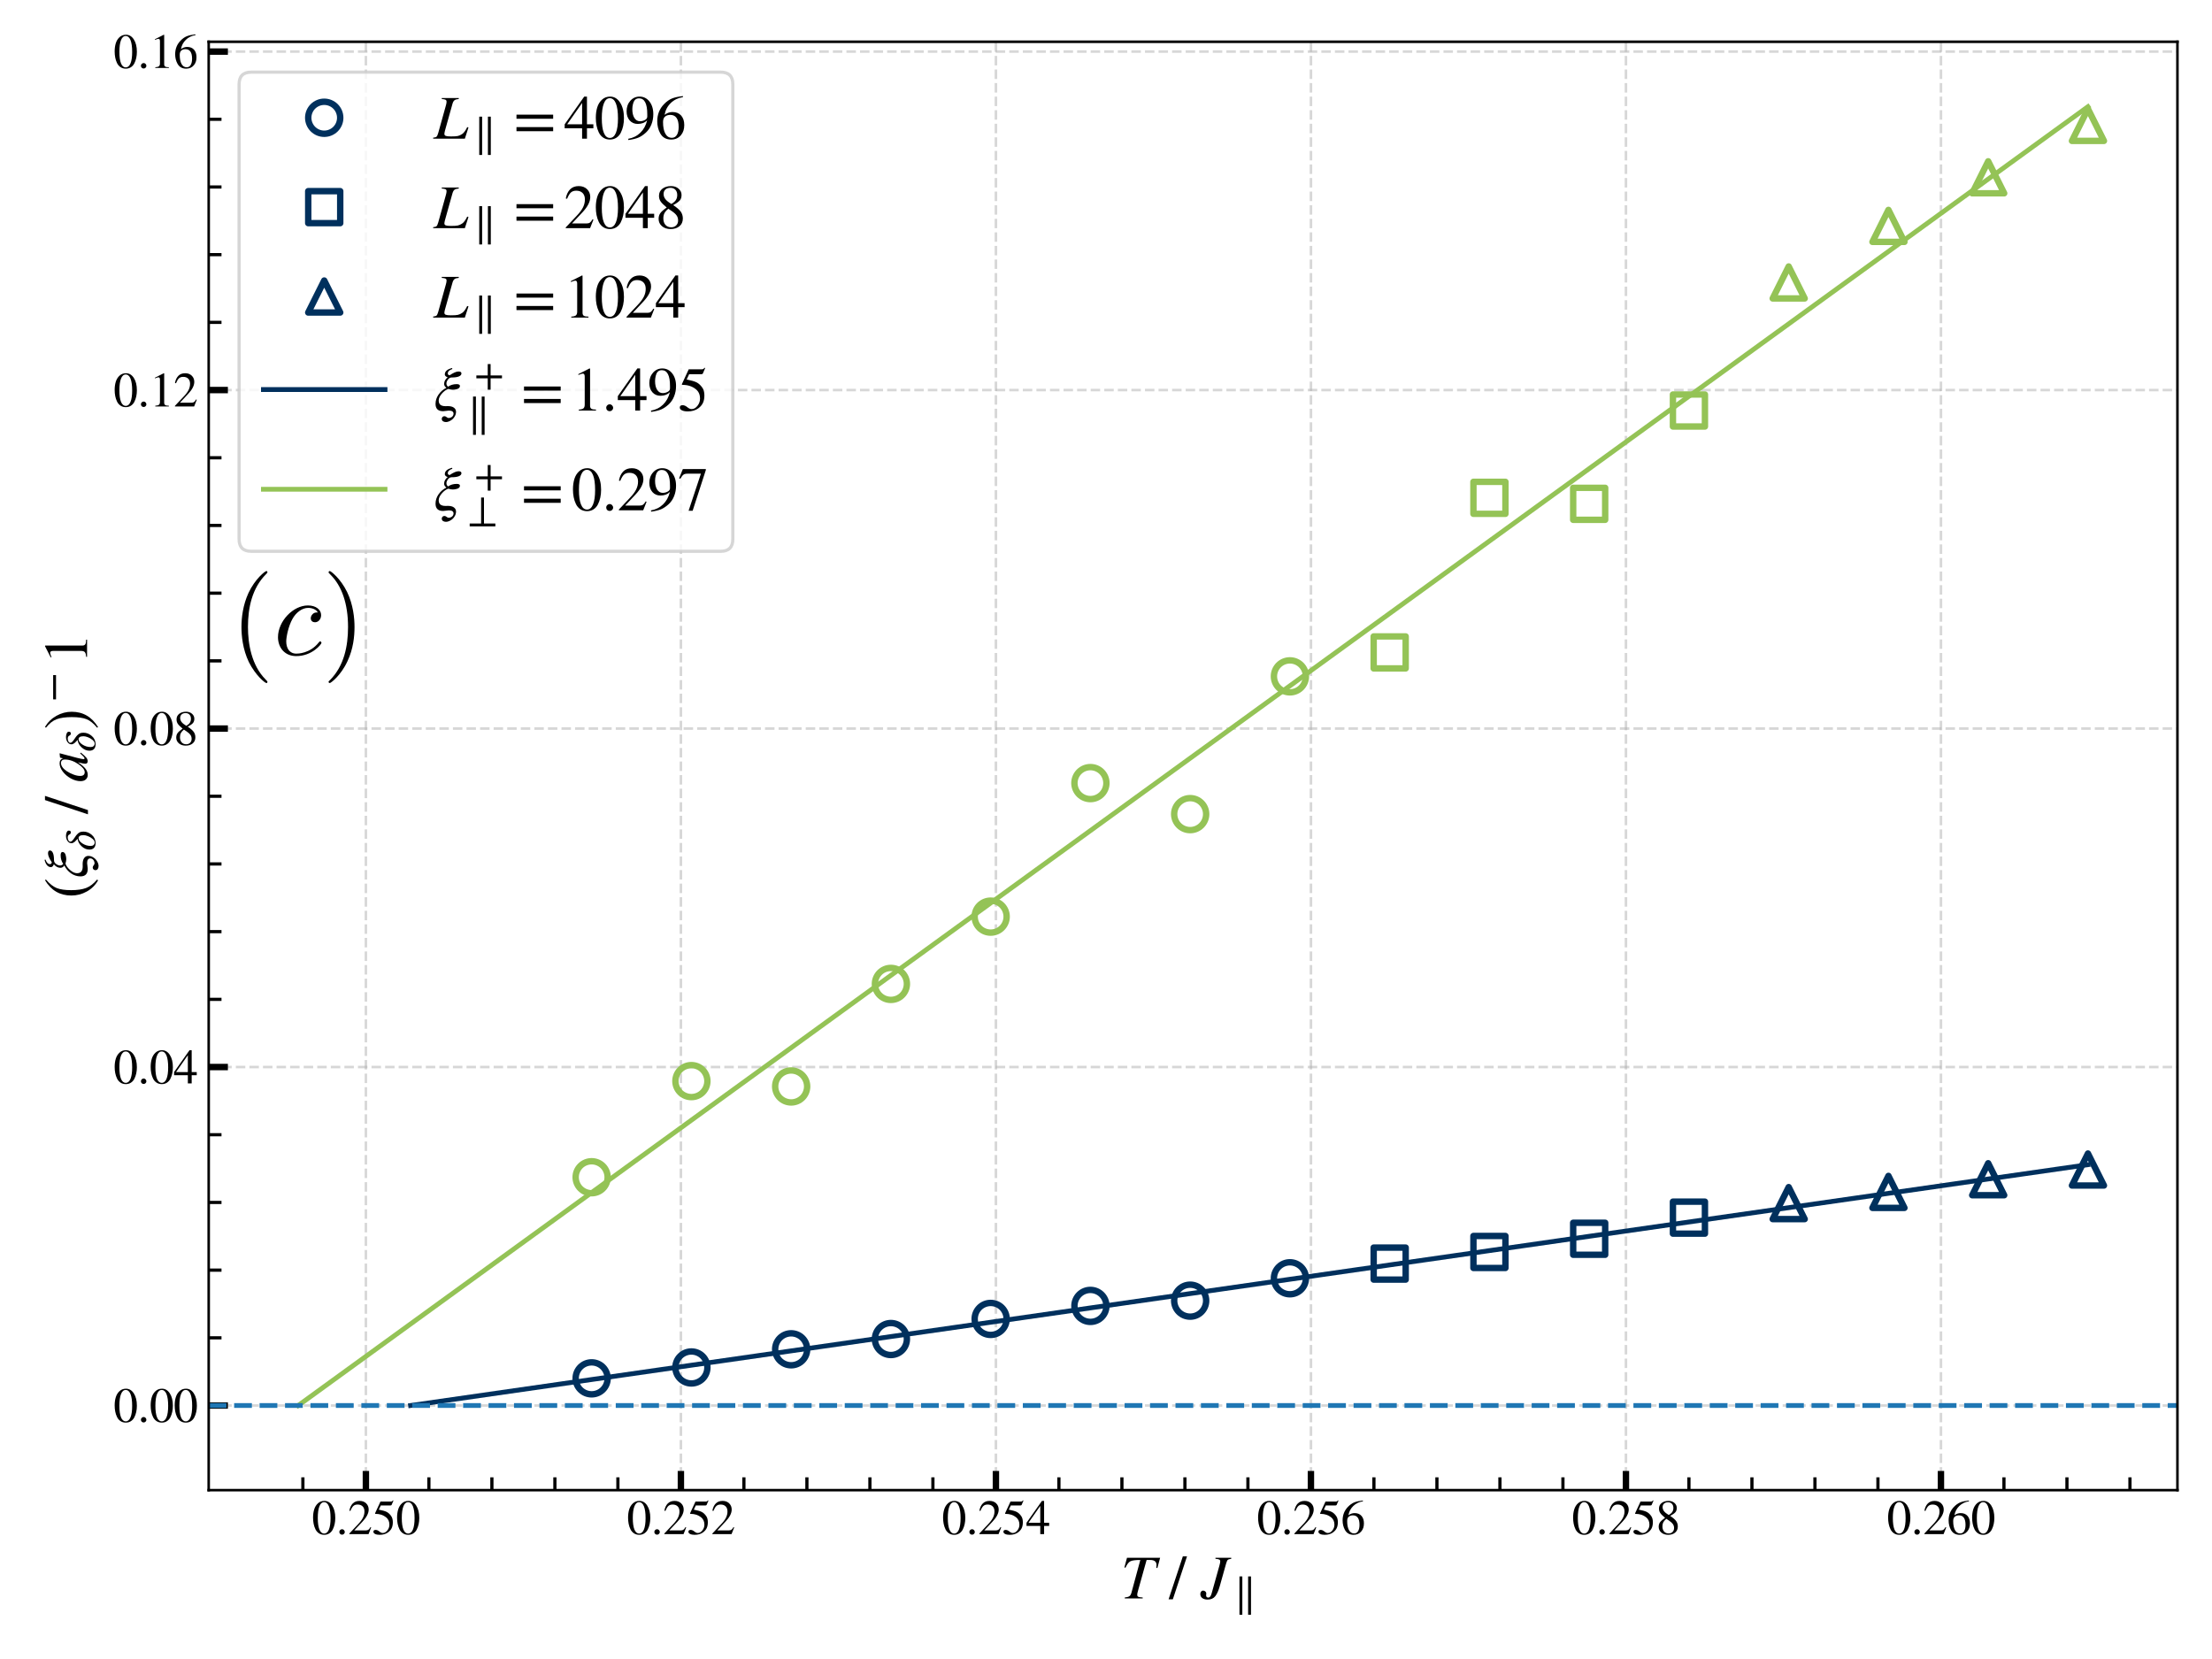 <?xml version="1.0" encoding="UTF-8" standalone="no"?>
<svg
   width="691.2pt"
   height="518.4pt"
   viewBox="0 0 691.2 518.4"
   version="1.1"
   id="svg822"
   sodipodi:docname="xi-inv-divergence-small-h-4-svg.svg"
   inkscape:version="1.1.2 (0a00cf5339, 2022-02-04)"
   xmlns:inkscape="http://www.inkscape.org/namespaces/inkscape"
   xmlns:sodipodi="http://sodipodi.sourceforge.net/DTD/sodipodi-0.dtd"
   xmlns:xlink="http://www.w3.org/1999/xlink"
   xmlns="http://www.w3.org/2000/svg"
   xmlns:svg="http://www.w3.org/2000/svg"
   xmlns:rdf="http://www.w3.org/1999/02/22-rdf-syntax-ns#"
   xmlns:cc="http://creativecommons.org/ns#"
   xmlns:dc="http://purl.org/dc/elements/1.1/">
  <sodipodi:namedview
     id="namedview824"
     pagecolor="#ffffff"
     bordercolor="#666666"
     borderopacity="1.0"
     inkscape:pageshadow="2"
     inkscape:pageopacity="0.0"
     inkscape:pagecheckerboard="0"
     inkscape:document-units="pt"
     showgrid="false"
     inkscape:zoom="1.2630208"
     inkscape:cx="460.40415"
     inkscape:cy="345.60002"
     inkscape:window-width="2490"
     inkscape:window-height="1376"
     inkscape:window-x="70"
     inkscape:window-y="27"
     inkscape:window-maximized="1"
     inkscape:current-layer="svg822" />
  <defs
     id="defs6">
    <style
       type="text/css"
       id="style4">*{stroke-linejoin: round; stroke-linecap: butt}</style>
  </defs>
  <g
     id="figure_1">
    <g
       id="patch_1">
      <path
         d="M 0 518.4  L 691.2 518.4  L 691.2 0  L 0 0  z "
         style="fill: #ffffff"
         id="path8" />
    </g>
    <g
       id="axes_1">
      <g
         id="patch_2">
        <path
           d="M 65.213 465.637  L 680.4 465.637  L 680.4 13.047  L 65.213 13.047  z "
           style="fill: #ffffff"
           id="path11" />
      </g>
      <g
         id="matplotlib.axis_1">
        <g
           id="xtick_1">
          <g
             id="line2d_1">
            <path
               d="M 114.332 465.637  L 114.332 13.047  "
               clip-path="url(#pfe0d072e32)"
               style="fill: none; stroke-dasharray: 2.96,1.28; stroke-dashoffset: 0; stroke: #b0b0b0; stroke-opacity: 0.5; stroke-width: 0.8"
               id="path14" />
          </g>
          <g
             id="line2d_2">
            <defs
               id="defs18">
              <path
                 id="me462b4edf6"
                 d="M 0 0  L 0 -6  "
                 style="stroke: #000000; stroke-width: 2" />
            </defs>
            <g
               id="g22">
              <use
                 xlink:href="#me462b4edf6"
                 x="114.332"
                 y="465.637"
                 style="stroke: #000000; stroke-width: 2"
                 id="use20" />
            </g>
          </g>
          <g
             id="text_1">
            <!-- 0.250 -->
            <g
               transform="translate(97.457 479.381) scale(0.15 -0.15)"
               id="g41">
              <defs
                 id="defs29">
                <path
                   id="STIXGeneral-Regular-30"
                   d="M 3046 2112  Q 3046 1683 2963 1302  Q 2880 922 2717 602  Q 2554 282 2266 96  Q 1978 -90 1600 -90  Q 1210 -90 915 108  Q 621 307 461 640  Q 301 973 227 1350  Q 154 1728 154 2150  Q 154 2746 301 3222  Q 448 3699 790 4012  Q 1133 4326 1626 4326  Q 2253 4326 2649 3712  Q 3046 3098 3046 2112  z M 2432 2080  Q 2432 3091 2217 3625  Q 2003 4160 1587 4160  Q 1190 4160 979 3622  Q 768 3085 768 2106  Q 768 1120 979 598  Q 1190 77 1600 77  Q 2003 77 2217 598  Q 2432 1120 2432 2080  z "
                   transform="scale(0.016)" />
                <path
                   id="STIXGeneral-Regular-2e"
                   d="M 1158 275  Q 1158 134 1052 32  Q 947 -70 800 -70  Q 653 -70 550 32  Q 448 134 448 281  Q 448 429 553 534  Q 659 640 806 640  Q 947 640 1052 531  Q 1158 422 1158 275  z "
                   transform="scale(0.016)" />
                <path
                   id="STIXGeneral-Regular-32"
                   d="M 3034 877  L 2688 0  L 186 0  L 186 77  L 1325 1286  Q 1773 1754 1965 2144  Q 2157 2534 2157 2950  Q 2157 3379 1920 3616  Q 1683 3853 1267 3853  Q 922 3853 720 3673  Q 518 3494 326 3021  L 192 3053  Q 301 3648 630 3987  Q 960 4326 1523 4326  Q 2054 4326 2380 4006  Q 2707 3686 2707 3200  Q 2707 2477 1888 1613  L 832 486  L 2330 486  Q 2541 486 2665 569  Q 2790 653 2944 915  L 3034 877  z "
                   transform="scale(0.016)" />
                <path
                   id="STIXGeneral-Regular-35"
                   d="M 2803 4358  L 2573 3814  Q 2534 3731 2400 3731  L 1158 3731  L 902 3187  Q 1606 3053 1920 2896  Q 2234 2739 2502 2368  Q 2726 2061 2726 1555  Q 2726 1094 2576 780  Q 2426 467 2099 224  Q 1664 -90 1011 -90  Q 646 -90 422 19  Q 198 128 198 307  Q 198 550 486 550  Q 717 550 960 352  Q 1210 147 1414 147  Q 1747 147 2012 480  Q 2278 813 2278 1229  Q 2278 1843 1850 2189  Q 1293 2637 486 2637  Q 410 2637 410 2688  L 416 2720  L 1114 4237  L 2438 4237  Q 2547 4237 2608 4269  Q 2669 4301 2746 4403  L 2803 4358  z "
                   transform="scale(0.016)" />
              </defs>
              <use
                 xlink:href="#STIXGeneral-Regular-30"
                 id="use31" />
              <use
                 xlink:href="#STIXGeneral-Regular-2e"
                 x="50"
                 id="use33" />
              <use
                 xlink:href="#STIXGeneral-Regular-32"
                 x="75"
                 id="use35" />
              <use
                 xlink:href="#STIXGeneral-Regular-35"
                 x="125"
                 id="use37" />
              <use
                 xlink:href="#STIXGeneral-Regular-30"
                 x="175"
                 id="use39" />
            </g>
          </g>
        </g>
        <g
           id="xtick_2">
          <g
             id="line2d_3">
            <path
               d="M 311.2 465.637  L 311.2 13.047  "
               clip-path="url(#pfe0d072e32)"
               style="fill: none; stroke-dasharray: 2.96,1.28; stroke-dashoffset: 0; stroke: #b0b0b0; stroke-opacity: 0.5; stroke-width: 0.8"
               id="path45" />
          </g>
          <g
             id="line2d_4">
            <g
               id="g50">
              <use
                 xlink:href="#me462b4edf6"
                 x="311.2"
                 y="465.637"
                 style="stroke: #000000; stroke-width: 2"
                 id="use48" />
            </g>
          </g>
          <g
             id="text_2">
            <!-- 0.254 -->
            <g
               transform="translate(294.325 479.381) scale(0.15 -0.15)"
               id="g66">
              <defs
                 id="defs54">
                <path
                   id="STIXGeneral-Regular-34"
                   d="M 3027 1069  L 2368 1069  L 2368 0  L 1869 0  L 1869 1069  L 77 1069  L 77 1478  L 2086 4326  L 2368 4326  L 2368 1478  L 3027 1478  L 3027 1069  z M 1869 1478  L 1869 3674  L 333 1478  L 1869 1478  z "
                   transform="scale(0.016)" />
              </defs>
              <use
                 xlink:href="#STIXGeneral-Regular-30"
                 id="use56" />
              <use
                 xlink:href="#STIXGeneral-Regular-2e"
                 x="50"
                 id="use58" />
              <use
                 xlink:href="#STIXGeneral-Regular-32"
                 x="75"
                 id="use60" />
              <use
                 xlink:href="#STIXGeneral-Regular-35"
                 x="125"
                 id="use62" />
              <use
                 xlink:href="#STIXGeneral-Regular-34"
                 x="175"
                 id="use64" />
            </g>
          </g>
        </g>
        <g
           id="xtick_3">
          <g
             id="line2d_5">
            <path
               d="M 212.766 465.637  L 212.766 13.047  "
               clip-path="url(#pfe0d072e32)"
               style="fill: none; stroke-dasharray: 2.96,1.28; stroke-dashoffset: 0; stroke: #b0b0b0; stroke-opacity: 0.5; stroke-width: 0.8"
               id="path70" />
          </g>
          <g
             id="line2d_6">
            <g
               id="g75">
              <use
                 xlink:href="#me462b4edf6"
                 x="212.766"
                 y="465.637"
                 style="stroke: #000000; stroke-width: 2"
                 id="use73" />
            </g>
          </g>
          <g
             id="text_3">
            <!-- 0.252 -->
            <g
               transform="translate(195.891 479.381) scale(0.15 -0.15)"
               id="g88">
              <use
                 xlink:href="#STIXGeneral-Regular-30"
                 id="use78" />
              <use
                 xlink:href="#STIXGeneral-Regular-2e"
                 x="50"
                 id="use80" />
              <use
                 xlink:href="#STIXGeneral-Regular-32"
                 x="75"
                 id="use82" />
              <use
                 xlink:href="#STIXGeneral-Regular-35"
                 x="125"
                 id="use84" />
              <use
                 xlink:href="#STIXGeneral-Regular-32"
                 x="175"
                 id="use86" />
            </g>
          </g>
        </g>
        <g
           id="xtick_4">
          <g
             id="line2d_7">
            <path
               d="M 409.634 465.637  L 409.634 13.047  "
               clip-path="url(#pfe0d072e32)"
               style="fill: none; stroke-dasharray: 2.96,1.28; stroke-dashoffset: 0; stroke: #b0b0b0; stroke-opacity: 0.5; stroke-width: 0.8"
               id="path92" />
          </g>
          <g
             id="line2d_8">
            <g
               id="g97">
              <use
                 xlink:href="#me462b4edf6"
                 x="409.634"
                 y="465.637"
                 style="stroke: #000000; stroke-width: 2"
                 id="use95" />
            </g>
          </g>
          <g
             id="text_4">
            <!-- 0.256 -->
            <g
               transform="translate(392.759 479.381) scale(0.15 -0.15)"
               id="g113">
              <defs
                 id="defs101">
                <path
                   id="STIXGeneral-Regular-36"
                   d="M 2854 4378  L 2867 4275  Q 2112 4154 1606 3664  Q 1101 3174 973 2451  Q 1344 2739 1786 2739  Q 2349 2739 2672 2380  Q 2995 2022 2995 1402  Q 2995 774 2669 378  Q 2291 -90 1651 -90  Q 870 -90 518 557  Q 218 1107 218 1786  Q 218 2835 915 3552  Q 1312 3962 1731 4131  Q 2150 4301 2854 4378  z M 2419 1203  Q 2419 2445 1555 2445  Q 1235 2445 1024 2275  Q 813 2106 813 1702  Q 813 954 1046 522  Q 1280 90 1722 90  Q 2061 90 2240 394  Q 2419 698 2419 1203  z "
                   transform="scale(0.016)" />
              </defs>
              <use
                 xlink:href="#STIXGeneral-Regular-30"
                 id="use103" />
              <use
                 xlink:href="#STIXGeneral-Regular-2e"
                 x="50"
                 id="use105" />
              <use
                 xlink:href="#STIXGeneral-Regular-32"
                 x="75"
                 id="use107" />
              <use
                 xlink:href="#STIXGeneral-Regular-35"
                 x="125"
                 id="use109" />
              <use
                 xlink:href="#STIXGeneral-Regular-36"
                 x="175"
                 id="use111" />
            </g>
          </g>
        </g>
        <g
           id="xtick_5">
          <g
             id="line2d_9">
            <path
               d="M 508.067 465.637  L 508.067 13.047  "
               clip-path="url(#pfe0d072e32)"
               style="fill: none; stroke-dasharray: 2.96,1.28; stroke-dashoffset: 0; stroke: #b0b0b0; stroke-opacity: 0.5; stroke-width: 0.8"
               id="path117" />
          </g>
          <g
             id="line2d_10">
            <g
               id="g122">
              <use
                 xlink:href="#me462b4edf6"
                 x="508.067"
                 y="465.637"
                 style="stroke: #000000; stroke-width: 2"
                 id="use120" />
            </g>
          </g>
          <g
             id="text_5">
            <!-- 0.258 -->
            <g
               transform="translate(491.192 479.381) scale(0.15 -0.15)"
               id="g138">
              <defs
                 id="defs126">
                <path
                   id="STIXGeneral-Regular-38"
                   d="M 2848 992  Q 2848 499 2505 204  Q 2163 -90 1587 -90  Q 1050 -90 704 204  Q 358 499 358 954  Q 358 1293 524 1533  Q 691 1773 1190 2125  Q 710 2522 553 2765  Q 397 3008 397 3328  Q 397 3782 745 4054  Q 1094 4326 1638 4326  Q 2106 4326 2410 4060  Q 2714 3795 2714 3411  Q 2714 3059 2531 2848  Q 2349 2637 1856 2374  Q 2432 1990 2640 1689  Q 2848 1389 2848 992  z M 2272 3411  Q 2272 3744 2086 3945  Q 1901 4147 1574 4147  Q 1248 4147 1059 3977  Q 870 3808 870 3513  Q 870 3219 1059 2979  Q 1248 2739 1670 2490  Q 1997 2682 2134 2896  Q 2272 3110 2272 3411  z M 1734 1741  L 1357 1997  Q 1075 1766 960 1545  Q 845 1325 845 1011  Q 845 576 1065 333  Q 1286 90 1658 90  Q 1971 90 2166 285  Q 2362 480 2362 794  Q 2362 1082 2214 1299  Q 2067 1517 1734 1741  z "
                   transform="scale(0.016)" />
              </defs>
              <use
                 xlink:href="#STIXGeneral-Regular-30"
                 id="use128" />
              <use
                 xlink:href="#STIXGeneral-Regular-2e"
                 x="50"
                 id="use130" />
              <use
                 xlink:href="#STIXGeneral-Regular-32"
                 x="75"
                 id="use132" />
              <use
                 xlink:href="#STIXGeneral-Regular-35"
                 x="125"
                 id="use134" />
              <use
                 xlink:href="#STIXGeneral-Regular-38"
                 x="175"
                 id="use136" />
            </g>
          </g>
        </g>
        <g
           id="xtick_6">
          <g
             id="line2d_11">
            <path
               d="M 606.501 465.637  L 606.501 13.047  "
               clip-path="url(#pfe0d072e32)"
               style="fill: none; stroke-dasharray: 2.96,1.28; stroke-dashoffset: 0; stroke: #b0b0b0; stroke-opacity: 0.5; stroke-width: 0.8"
               id="path142" />
          </g>
          <g
             id="line2d_12">
            <g
               id="g147">
              <use
                 xlink:href="#me462b4edf6"
                 x="606.501"
                 y="465.637"
                 style="stroke: #000000; stroke-width: 2"
                 id="use145" />
            </g>
          </g>
          <g
             id="text_6">
            <!-- 0.260 -->
            <g
               transform="translate(589.626 479.381) scale(0.15 -0.15)"
               id="g160">
              <use
                 xlink:href="#STIXGeneral-Regular-30"
                 id="use150" />
              <use
                 xlink:href="#STIXGeneral-Regular-2e"
                 x="50"
                 id="use152" />
              <use
                 xlink:href="#STIXGeneral-Regular-32"
                 x="75"
                 id="use154" />
              <use
                 xlink:href="#STIXGeneral-Regular-36"
                 x="125"
                 id="use156" />
              <use
                 xlink:href="#STIXGeneral-Regular-30"
                 x="175"
                 id="use158" />
            </g>
          </g>
        </g>
        <g
           id="xtick_7">
          <g
             id="line2d_13">
            <defs
               id="defs165">
              <path
                 id="m4601a5f0e1"
                 d="M 0 0  L 0 -4  "
                 style="stroke: #000000" />
            </defs>
            <g
               id="g169">
              <use
                 xlink:href="#m4601a5f0e1"
                 x="134.019"
                 y="465.637"
                 style="stroke: #000000"
                 id="use167" />
            </g>
          </g>
        </g>
        <g
           id="xtick_8">
          <g
             id="line2d_14">
            <g
               id="g175">
              <use
                 xlink:href="#m4601a5f0e1"
                 x="94.645"
                 y="465.637"
                 style="stroke: #000000"
                 id="use173" />
            </g>
          </g>
        </g>
        <g
           id="xtick_9">
          <g
             id="line2d_15">
            <g
               id="g181">
              <use
                 xlink:href="#m4601a5f0e1"
                 x="153.706"
                 y="465.637"
                 style="stroke: #000000"
                 id="use179" />
            </g>
          </g>
        </g>
        <g
           id="xtick_10">
          <g
             id="line2d_16">
            <g
               id="g187">
              <use
                 xlink:href="#m4601a5f0e1"
                 x="173.392"
                 y="465.637"
                 style="stroke: #000000"
                 id="use185" />
            </g>
          </g>
        </g>
        <g
           id="xtick_11">
          <g
             id="line2d_17">
            <g
               id="g193">
              <use
                 xlink:href="#m4601a5f0e1"
                 x="193.079"
                 y="465.637"
                 style="stroke: #000000"
                 id="use191" />
            </g>
          </g>
        </g>
        <g
           id="xtick_12">
          <g
             id="line2d_18">
            <g
               id="g199">
              <use
                 xlink:href="#m4601a5f0e1"
                 x="232.453"
                 y="465.637"
                 style="stroke: #000000"
                 id="use197" />
            </g>
          </g>
        </g>
        <g
           id="xtick_13">
          <g
             id="line2d_19">
            <g
               id="g205">
              <use
                 xlink:href="#m4601a5f0e1"
                 x="252.139"
                 y="465.637"
                 style="stroke: #000000"
                 id="use203" />
            </g>
          </g>
        </g>
        <g
           id="xtick_14">
          <g
             id="line2d_20">
            <g
               id="g211">
              <use
                 xlink:href="#m4601a5f0e1"
                 x="271.826"
                 y="465.637"
                 style="stroke: #000000"
                 id="use209" />
            </g>
          </g>
        </g>
        <g
           id="xtick_15">
          <g
             id="line2d_21">
            <g
               id="g217">
              <use
                 xlink:href="#m4601a5f0e1"
                 x="330.887"
                 y="465.637"
                 style="stroke: #000000"
                 id="use215" />
            </g>
          </g>
        </g>
        <g
           id="xtick_16">
          <g
             id="line2d_22">
            <g
               id="g223">
              <use
                 xlink:href="#m4601a5f0e1"
                 x="350.573"
                 y="465.637"
                 style="stroke: #000000"
                 id="use221" />
            </g>
          </g>
        </g>
        <g
           id="xtick_17">
          <g
             id="line2d_23">
            <g
               id="g229">
              <use
                 xlink:href="#m4601a5f0e1"
                 x="527.754"
                 y="465.637"
                 style="stroke: #000000"
                 id="use227" />
            </g>
          </g>
        </g>
        <g
           id="xtick_18">
          <g
             id="line2d_24">
            <g
               id="g235">
              <use
                 xlink:href="#m4601a5f0e1"
                 x="567.128"
                 y="465.637"
                 style="stroke: #000000"
                 id="use233" />
            </g>
          </g>
        </g>
        <g
           id="xtick_19">
          <g
             id="line2d_25">
            <g
               id="g241">
              <use
                 xlink:href="#m4601a5f0e1"
                 x="645.875"
                 y="465.637"
                 style="stroke: #000000"
                 id="use239" />
            </g>
          </g>
        </g>
        <g
           id="xtick_20">
          <g
             id="line2d_26">
            <g
               id="g247">
              <use
                 xlink:href="#m4601a5f0e1"
                 x="389.947"
                 y="465.637"
                 style="stroke: #000000"
                 id="use245" />
            </g>
          </g>
        </g>
        <g
           id="xtick_21">
          <g
             id="line2d_27">
            <g
               id="g253">
              <use
                 xlink:href="#m4601a5f0e1"
                 x="429.32"
                 y="465.637"
                 style="stroke: #000000"
                 id="use251" />
            </g>
          </g>
        </g>
        <g
           id="xtick_22">
          <g
             id="line2d_28">
            <g
               id="g259">
              <use
                 xlink:href="#m4601a5f0e1"
                 x="468.694"
                 y="465.637"
                 style="stroke: #000000"
                 id="use257" />
            </g>
          </g>
        </g>
        <g
           id="xtick_23">
          <g
             id="line2d_29">
            <g
               id="g265">
              <use
                 xlink:href="#m4601a5f0e1"
                 x="547.441"
                 y="465.637"
                 style="stroke: #000000"
                 id="use263" />
            </g>
          </g>
        </g>
        <g
           id="xtick_24">
          <g
             id="line2d_30">
            <g
               id="g271">
              <use
                 xlink:href="#m4601a5f0e1"
                 x="586.814"
                 y="465.637"
                 style="stroke: #000000"
                 id="use269" />
            </g>
          </g>
        </g>
        <g
           id="xtick_25">
          <g
             id="line2d_31">
            <g
               id="g277">
              <use
                 xlink:href="#m4601a5f0e1"
                 x="626.188"
                 y="465.637"
                 style="stroke: #000000"
                 id="use275" />
            </g>
          </g>
        </g>
        <g
           id="xtick_26">
          <g
             id="line2d_32">
            <g
               id="g283">
              <use
                 xlink:href="#m4601a5f0e1"
                 x="665.561"
                 y="465.637"
                 style="stroke: #000000"
                 id="use281" />
            </g>
          </g>
        </g>
        <g
           id="xtick_27">
          <g
             id="line2d_33">
            <g
               id="g289">
              <use
                 xlink:href="#m4601a5f0e1"
                 x="291.513"
                 y="465.637"
                 style="stroke: #000000"
                 id="use287" />
            </g>
          </g>
        </g>
        <g
           id="xtick_28">
          <g
             id="line2d_34">
            <g
               id="g295">
              <use
                 xlink:href="#m4601a5f0e1"
                 x="370.26"
                 y="465.637"
                 style="stroke: #000000"
                 id="use293" />
            </g>
          </g>
        </g>
        <g
           id="xtick_29">
          <g
             id="line2d_35">
            <g
               id="g301">
              <use
                 xlink:href="#m4601a5f0e1"
                 x="449.007"
                 y="465.637"
                 style="stroke: #000000"
                 id="use299" />
            </g>
          </g>
        </g>
        <g
           id="xtick_30">
          <g
             id="line2d_36">
            <g
               id="g307">
              <use
                 xlink:href="#m4601a5f0e1"
                 x="488.381"
                 y="465.637"
                 style="stroke: #000000"
                 id="use305" />
            </g>
          </g>
        </g>
        <g
           id="text_7">
          <!-- $T~/~ J_\parallel$ -->
          <g
             transform="translate(350.196 499.557) scale(0.19 -0.19)"
             id="g325">
            <defs
               id="defs315">
              <path
                 id="STIXGeneral-Italic-54"
                 d="M 4051 4179  L 3770 3130  L 3661 3142  Q 3680 3302 3680 3437  Q 3680 3955 3034 3955  L 2662 3955  L 1786 819  Q 1696 506 1696 397  Q 1696 250 1766 195  Q 1837 141 2035 122  L 2259 102  L 2259 0  L 416 0  L 416 102  Q 749 134 889 230  Q 1030 326 1101 582  L 2016 3955  Q 1254 3955 988 3817  Q 723 3680 493 3162  L 378 3187  L 646 4179  L 4051 4179  z "
                 transform="scale(0.016)" />
              <path
                 id="STIXGeneral-Regular-2f"
                 d="M 1837 4326  L 378 -90  L -58 -90  L 1408 4326  L 1837 4326  z "
                 transform="scale(0.016)" />
              <path
                 id="STIXGeneral-Italic-4a"
                 d="M 3142 4179  L 3142 4077  Q 2867 4038 2784 3964  Q 2701 3891 2618 3603  L 1958 1254  Q 1773 589 1504 237  Q 1235 -115 710 -115  Q 371 -115 166 38  Q -38 192 -38 448  Q -38 602 42 704  Q 122 806 250 806  Q 378 806 477 720  Q 576 634 576 512  Q 576 474 566 419  Q 557 365 557 339  Q 557 90 781 90  Q 1005 90 1120 499  L 1933 3405  Q 2010 3686 2010 3814  Q 2010 3942 1914 3996  Q 1818 4051 1517 4077  L 1517 4179  L 3142 4179  z "
                 transform="scale(0.016)" />
              <path
                 id="STIXGeneral-Regular-2225"
                 d="M 2522 -1210  L 2099 -1210  L 2099 4416  L 2522 4416  L 2522 -1210  z M 1248 -1210  L 826 -1210  L 826 4416  L 1248 4416  L 1248 -1210  z "
                 transform="scale(0.016)" />
            </defs>
            <use
               xlink:href="#STIXGeneral-Italic-54"
               transform="translate(0 0.406)"
               id="use317" />
            <use
               xlink:href="#STIXGeneral-Regular-2f"
               transform="translate(79.666 0.406)"
               id="use319" />
            <use
               xlink:href="#STIXGeneral-Italic-4a"
               transform="translate(131.533 0.406)"
               id="use321" />
            <use
               xlink:href="#STIXGeneral-Regular-2225"
               transform="translate(186.041 -12.822) scale(0.7)"
               id="use323" />
          </g>
        </g>
      </g>
      <g
         id="matplotlib.axis_2">
        <g
           id="ytick_1">
          <g
             id="line2d_37">
            <path
               d="M 65.213 439.194  L 680.4 439.194  "
               clip-path="url(#pfe0d072e32)"
               style="fill: none; stroke-dasharray: 2.96,1.28; stroke-dashoffset: 0; stroke: #b0b0b0; stroke-opacity: 0.5; stroke-width: 0.8"
               id="path329" />
          </g>
          <g
             id="line2d_38">
            <defs
               id="defs333">
              <path
                 id="m08e6973ade"
                 d="M 0 0  L 6 0  "
                 style="stroke: #000000; stroke-width: 2" />
            </defs>
            <g
               id="g337">
              <use
                 xlink:href="#m08e6973ade"
                 x="65.213"
                 y="439.194"
                 style="stroke: #000000; stroke-width: 2"
                 id="use335" />
            </g>
          </g>
          <g
             id="text_8">
            <!-- 0.00 -->
            <g
               transform="translate(35.462 444.317) scale(0.15 -0.15)"
               id="g348">
              <use
                 xlink:href="#STIXGeneral-Regular-30"
                 id="use340" />
              <use
                 xlink:href="#STIXGeneral-Regular-2e"
                 x="50"
                 id="use342" />
              <use
                 xlink:href="#STIXGeneral-Regular-30"
                 x="75"
                 id="use344" />
              <use
                 xlink:href="#STIXGeneral-Regular-30"
                 x="125"
                 id="use346" />
            </g>
          </g>
        </g>
        <g
           id="ytick_2">
          <g
             id="line2d_39">
            <path
               d="M 65.213 227.655  L 680.4 227.655  "
               clip-path="url(#pfe0d072e32)"
               style="fill: none; stroke-dasharray: 2.96,1.28; stroke-dashoffset: 0; stroke: #b0b0b0; stroke-opacity: 0.5; stroke-width: 0.8"
               id="path352" />
          </g>
          <g
             id="line2d_40">
            <g
               id="g357">
              <use
                 xlink:href="#m08e6973ade"
                 x="65.213"
                 y="227.655"
                 style="stroke: #000000; stroke-width: 2"
                 id="use355" />
            </g>
          </g>
          <g
             id="text_9">
            <!-- 0.08 -->
            <g
               transform="translate(35.462 232.777) scale(0.15 -0.15)"
               id="g368">
              <use
                 xlink:href="#STIXGeneral-Regular-30"
                 id="use360" />
              <use
                 xlink:href="#STIXGeneral-Regular-2e"
                 x="50"
                 id="use362" />
              <use
                 xlink:href="#STIXGeneral-Regular-30"
                 x="75"
                 id="use364" />
              <use
                 xlink:href="#STIXGeneral-Regular-38"
                 x="125"
                 id="use366" />
            </g>
          </g>
        </g>
        <g
           id="ytick_3">
          <g
             id="line2d_41">
            <path
               d="M 65.213 121.885  L 680.4 121.885  "
               clip-path="url(#pfe0d072e32)"
               style="fill: none; stroke-dasharray: 2.96,1.28; stroke-dashoffset: 0; stroke: #b0b0b0; stroke-opacity: 0.5; stroke-width: 0.8"
               id="path372" />
          </g>
          <g
             id="line2d_42">
            <g
               id="g377">
              <use
                 xlink:href="#m08e6973ade"
                 x="65.213"
                 y="121.885"
                 style="stroke: #000000; stroke-width: 2"
                 id="use375" />
            </g>
          </g>
          <g
             id="text_10">
            <!-- 0.12 -->
            <g
               transform="translate(35.462 127.008) scale(0.15 -0.15)"
               id="g391">
              <defs
                 id="defs381">
                <path
                   id="STIXGeneral-Regular-31"
                   d="M 2522 0  L 755 0  L 755 96  Q 1107 115 1235 227  Q 1363 339 1363 608  L 1363 3482  Q 1363 3795 1171 3795  Q 1082 3795 883 3718  L 710 3654  L 710 3744  L 1856 4326  L 1914 4307  L 1914 486  Q 1914 275 2042 185  Q 2170 96 2522 96  L 2522 0  z "
                   transform="scale(0.016)" />
              </defs>
              <use
                 xlink:href="#STIXGeneral-Regular-30"
                 id="use383" />
              <use
                 xlink:href="#STIXGeneral-Regular-2e"
                 x="50"
                 id="use385" />
              <use
                 xlink:href="#STIXGeneral-Regular-31"
                 x="75"
                 id="use387" />
              <use
                 xlink:href="#STIXGeneral-Regular-32"
                 x="125"
                 id="use389" />
            </g>
          </g>
        </g>
        <g
           id="ytick_4">
          <g
             id="line2d_43">
            <path
               d="M 65.213 16.116  L 680.4 16.116  "
               clip-path="url(#pfe0d072e32)"
               style="fill: none; stroke-dasharray: 2.96,1.28; stroke-dashoffset: 0; stroke: #b0b0b0; stroke-opacity: 0.5; stroke-width: 0.8"
               id="path395" />
          </g>
          <g
             id="line2d_44">
            <g
               id="g400">
              <use
                 xlink:href="#m08e6973ade"
                 x="65.213"
                 y="16.116"
                 style="stroke: #000000; stroke-width: 2"
                 id="use398" />
            </g>
          </g>
          <g
             id="text_11">
            <!-- 0.16 -->
            <g
               transform="translate(35.462 21.238) scale(0.15 -0.15)"
               id="g411">
              <use
                 xlink:href="#STIXGeneral-Regular-30"
                 id="use403" />
              <use
                 xlink:href="#STIXGeneral-Regular-2e"
                 x="50"
                 id="use405" />
              <use
                 xlink:href="#STIXGeneral-Regular-31"
                 x="75"
                 id="use407" />
              <use
                 xlink:href="#STIXGeneral-Regular-36"
                 x="125"
                 id="use409" />
            </g>
          </g>
        </g>
        <g
           id="ytick_5">
          <g
             id="line2d_45">
            <path
               d="M 65.213 333.425  L 680.4 333.425  "
               clip-path="url(#pfe0d072e32)"
               style="fill: none; stroke-dasharray: 2.96,1.28; stroke-dashoffset: 0; stroke: #b0b0b0; stroke-opacity: 0.5; stroke-width: 0.8"
               id="path415" />
          </g>
          <g
             id="line2d_46">
            <g
               id="g420">
              <use
                 xlink:href="#m08e6973ade"
                 x="65.213"
                 y="333.425"
                 style="stroke: #000000; stroke-width: 2"
                 id="use418" />
            </g>
          </g>
          <g
             id="text_12">
            <!-- 0.04 -->
            <g
               transform="translate(35.462 338.547) scale(0.15 -0.15)"
               id="g431">
              <use
                 xlink:href="#STIXGeneral-Regular-30"
                 id="use423" />
              <use
                 xlink:href="#STIXGeneral-Regular-2e"
                 x="50"
                 id="use425" />
              <use
                 xlink:href="#STIXGeneral-Regular-30"
                 x="75"
                 id="use427" />
              <use
                 xlink:href="#STIXGeneral-Regular-34"
                 x="125"
                 id="use429" />
            </g>
          </g>
        </g>
        <g
           id="ytick_6">
          <g
             id="line2d_47">
            <defs
               id="defs436">
              <path
                 id="m5b9c4fd19e"
                 d="M 0 0  L 4 0  "
                 style="stroke: #000000" />
            </defs>
            <g
               id="g440">
              <use
                 xlink:href="#m5b9c4fd19e"
                 x="65.213"
                 y="269.963"
                 style="stroke: #000000"
                 id="use438" />
            </g>
          </g>
        </g>
        <g
           id="ytick_7">
          <g
             id="line2d_48">
            <g
               id="g446">
              <use
                 xlink:href="#m5b9c4fd19e"
                 x="65.213"
                 y="79.577"
                 style="stroke: #000000"
                 id="use444" />
            </g>
          </g>
        </g>
        <g
           id="ytick_8">
          <g
             id="line2d_49">
            <g
               id="g452">
              <use
                 xlink:href="#m5b9c4fd19e"
                 x="65.213"
                 y="58.424"
                 style="stroke: #000000"
                 id="use450" />
            </g>
          </g>
        </g>
        <g
           id="ytick_9">
          <g
             id="line2d_50">
            <g
               id="g458">
              <use
                 xlink:href="#m5b9c4fd19e"
                 x="65.213"
                 y="100.731"
                 style="stroke: #000000"
                 id="use456" />
            </g>
          </g>
        </g>
        <g
           id="ytick_10">
          <g
             id="line2d_51">
            <g
               id="g464">
              <use
                 xlink:href="#m5b9c4fd19e"
                 x="65.213"
                 y="37.27"
                 style="stroke: #000000"
                 id="use462" />
            </g>
          </g>
        </g>
        <g
           id="ytick_11">
          <g
             id="line2d_52">
            <g
               id="g470">
              <use
                 xlink:href="#m5b9c4fd19e"
                 x="65.213"
                 y="312.271"
                 style="stroke: #000000"
                 id="use468" />
            </g>
          </g>
        </g>
        <g
           id="ytick_12">
          <g
             id="line2d_53">
            <g
               id="g476">
              <use
                 xlink:href="#m5b9c4fd19e"
                 x="65.213"
                 y="291.117"
                 style="stroke: #000000"
                 id="use474" />
            </g>
          </g>
        </g>
        <g
           id="ytick_13">
          <g
             id="line2d_54">
            <g
               id="g482">
              <use
                 xlink:href="#m5b9c4fd19e"
                 x="65.213"
                 y="164.193"
                 style="stroke: #000000"
                 id="use480" />
            </g>
          </g>
        </g>
        <g
           id="ytick_14">
          <g
             id="line2d_55">
            <g
               id="g488">
              <use
                 xlink:href="#m5b9c4fd19e"
                 x="65.213"
                 y="143.039"
                 style="stroke: #000000"
                 id="use486" />
            </g>
          </g>
        </g>
        <g
           id="ytick_15">
          <g
             id="line2d_56">
            <g
               id="g494">
              <use
                 xlink:href="#m5b9c4fd19e"
                 x="65.213"
                 y="354.579"
                 style="stroke: #000000"
                 id="use492" />
            </g>
          </g>
        </g>
        <g
           id="ytick_16">
          <g
             id="line2d_57">
            <g
               id="g500">
              <use
                 xlink:href="#m5b9c4fd19e"
                 x="65.213"
                 y="185.347"
                 style="stroke: #000000"
                 id="use498" />
            </g>
          </g>
        </g>
        <g
           id="ytick_17">
          <g
             id="line2d_58">
            <g
               id="g506">
              <use
                 xlink:href="#m5b9c4fd19e"
                 x="65.213"
                 y="375.733"
                 style="stroke: #000000"
                 id="use504" />
            </g>
          </g>
        </g>
        <g
           id="ytick_18">
          <g
             id="line2d_59">
            <g
               id="g512">
              <use
                 xlink:href="#m5b9c4fd19e"
                 x="65.213"
                 y="396.886"
                 style="stroke: #000000"
                 id="use510" />
            </g>
          </g>
        </g>
        <g
           id="ytick_19">
          <g
             id="line2d_60">
            <g
               id="g518">
              <use
                 xlink:href="#m5b9c4fd19e"
                 x="65.213"
                 y="248.809"
                 style="stroke: #000000"
                 id="use516" />
            </g>
          </g>
        </g>
        <g
           id="ytick_20">
          <g
             id="line2d_61">
            <g
               id="g524">
              <use
                 xlink:href="#m5b9c4fd19e"
                 x="65.213"
                 y="206.501"
                 style="stroke: #000000"
                 id="use522" />
            </g>
          </g>
        </g>
        <g
           id="ytick_21">
          <g
             id="line2d_62">
            <g
               id="g530">
              <use
                 xlink:href="#m5b9c4fd19e"
                 x="65.213"
                 y="418.04"
                 style="stroke: #000000"
                 id="use528" />
            </g>
          </g>
        </g>
        <g
           id="text_13">
          <!-- $(\xi_\delta ~/~ a_\delta)^-1$ -->
          <g
             transform="translate(27.339 280.762) rotate(-90) scale(0.19 -0.19)"
             id="g560">
            <defs
               id="defs540">
              <path
                 id="STIXGeneral-Regular-28"
                 d="M 1946 -1030  L 1869 -1133  Q 1126 -710 716 32  Q 307 774 307 1613  Q 307 3386 1888 4326  L 1946 4224  Q 1293 3667 1075 3126  Q 858 2586 858 1632  Q 858 685 1082 96  Q 1306 -493 1946 -1030  z "
                 transform="scale(0.016)" />
              <path
                 id="STIXGeneral-Italic-3be"
                 d="M 1894 4371  L 1920 4269  Q 1453 4115 1453 3808  Q 1453 3654 1638 3622  Q 2221 4013 2554 4013  Q 2854 4013 2854 3814  Q 2854 3622 2601 3510  Q 2349 3398 1856 3398  Q 1619 3398 1465 3180  Q 1312 2963 1312 2790  Q 1312 2573 1478 2451  Q 1856 2714 2362 2714  Q 2701 2714 2701 2522  Q 2701 2406 2617 2326  Q 2534 2246 2406 2208  Q 2278 2170 2169 2154  Q 2061 2138 1965 2138  Q 1779 2138 1504 2221  Q 1158 2106 841 1741  Q 525 1376 518 1043  Q 518 730 694 589  Q 870 448 1216 448  Q 1261 448 1350 451  Q 1440 454 1459 454  Q 1862 454 2080 294  Q 2298 134 2298 -134  Q 2298 -422 2118 -678  Q 1978 -896 1728 -1040  Q 1478 -1184 1261 -1184  Q 1082 -1184 957 -1101  Q 832 -1018 832 -851  Q 832 -742 909 -662  Q 986 -582 1107 -582  Q 1210 -582 1328 -675  Q 1446 -768 1523 -768  Q 1734 -768 1888 -643  Q 2042 -518 2042 -326  Q 2042 -6 1555 -6  Q 1472 -6 1270 -38  Q 1069 -70 973 -70  Q 192 -70 192 685  Q 198 1210 508 1651  Q 819 2093 1312 2336  Q 1075 2496 1075 2739  Q 1075 3117 1446 3424  Q 1363 3424 1254 3510  Q 1146 3597 1146 3712  Q 1146 4179 1894 4371  z "
                 transform="scale(0.016)" />
              <path
                 id="STIXGeneral-Italic-3b4"
                 d="M 2944 3866  Q 2944 3744 2883 3651  Q 2822 3558 2694 3558  Q 2579 3558 2508 3606  Q 2438 3654 2403 3721  Q 2368 3789 2323 3856  Q 2278 3923 2179 3971  Q 2080 4019 1920 4019  Q 1715 4019 1516 3916  Q 1318 3814 1318 3648  Q 1318 3482 1484 3328  Q 1651 3174 1942 2985  Q 2234 2797 2381 2656  Q 2605 2445 2701 2249  Q 2797 2054 2797 1709  Q 2797 1037 2313 483  Q 1830 -70 1101 -70  Q 646 -70 400 166  Q 154 403 154 838  Q 154 1453 640 1981  Q 1126 2509 1741 2566  Q 1690 2618 1526 2771  Q 1363 2925 1299 2998  Q 1235 3072 1164 3203  Q 1094 3334 1094 3456  Q 1094 3744 1286 3939  Q 1478 4134 1712 4204  Q 1946 4275 2176 4275  Q 2458 4275 2701 4169  Q 2944 4064 2944 3866  z M 2278 1702  Q 2278 2086 2156 2259  Q 2035 2432 1850 2432  Q 1427 2432 1059 1869  Q 691 1306 691 646  Q 691 384 828 224  Q 966 64 1190 64  Q 1466 64 1728 371  Q 1990 678 2134 1056  Q 2278 1434 2278 1702  z "
                 transform="scale(0.016)" />
              <path
                 id="STIXGeneral-Italic-61"
                 d="M 2963 710  L 3046 640  Q 2688 205 2518 70  Q 2349 -64 2157 -64  Q 1901 -64 1901 198  Q 1901 358 2048 934  Q 1690 397 1389 163  Q 1088 -70 749 -70  Q 467 -70 288 125  Q 109 320 109 672  Q 109 1158 387 1664  Q 666 2170 1094 2496  Q 1523 2822 1939 2822  Q 2368 2822 2451 2451  L 2522 2758  L 2541 2778  L 2931 2822  L 2976 2803  Q 2970 2778 2938 2669  Q 2368 595 2368 346  Q 2368 262 2458 262  Q 2554 262 2790 525  L 2963 710  z M 2336 2310  Q 2336 2477 2240 2579  Q 2144 2682 1978 2682  Q 1542 2682 1139 2093  Q 928 1779 787 1395  Q 646 1011 646 717  Q 646 243 1030 243  Q 1408 243 1843 870  Q 2336 1581 2336 2310  z "
                 transform="scale(0.016)" />
              <path
                 id="STIXGeneral-Regular-29"
                 d="M 186 4224  L 262 4326  Q 992 3891 1408 3148  Q 1824 2406 1824 1581  Q 1824 -166 243 -1133  L 186 -1030  Q 845 -486 1059 54  Q 1274 595 1274 1562  Q 1274 2534 1059 3120  Q 845 3706 186 4224  z "
                 transform="scale(0.016)" />
              <path
                 id="STIXGeneral-Regular-2212"
                 d="M 3974 1408  L 410 1408  L 410 1830  L 3974 1830  L 3974 1408  z "
                 transform="scale(0.016)" />
            </defs>
            <use
               xlink:href="#STIXGeneral-Regular-28"
               transform="translate(0 0.703)"
               id="use542" />
            <use
               xlink:href="#STIXGeneral-Italic-3be"
               transform="translate(33.3 0.703)"
               id="use544" />
            <use
               xlink:href="#STIXGeneral-Italic-3b4"
               transform="translate(78.7 -12.525) scale(0.7)"
               id="use546" />
            <use
               xlink:href="#STIXGeneral-Regular-2f"
               transform="translate(139.376 0.703)"
               id="use548" />
            <use
               xlink:href="#STIXGeneral-Italic-61"
               transform="translate(191.242 0.703)"
               id="use550" />
            <use
               xlink:href="#STIXGeneral-Italic-3b4"
               transform="translate(241.342 -12.525) scale(0.7)"
               id="use552" />
            <use
               xlink:href="#STIXGeneral-Regular-29"
               transform="translate(277.952 0.703)"
               id="use554" />
            <use
               xlink:href="#STIXGeneral-Regular-2212"
               transform="translate(322.903 35.978) scale(0.7)"
               id="use556" />
            <use
               xlink:href="#STIXGeneral-Regular-31"
               transform="translate(385.37 0.703)"
               id="use558" />
          </g>
        </g>
      </g>
      <g
         id="line2d_63">
        <defs
           id="defs565">
          <path
             id="m4b6998b5ea"
             d="M 0 5  C 1.326 5 2.598 4.473 3.536 3.536  C 4.473 2.598 5 1.326 5 0  C 5 -1.326 4.473 -2.598 3.536 -3.536  C 2.598 -4.473 1.326 -5 0 -5  C -1.326 -5 -2.598 -4.473 -3.536 -3.536  C -4.473 -2.598 -5 -1.326 -5 0  C -5 1.326 -4.473 2.598 -3.536 3.536  C -2.598 4.473 -1.326 5 0 5  z "
             style="stroke: #00305d; stroke-width: 2" />
        </defs>
        <g
           clip-path="url(#pfe0d072e32)"
           id="g583">
          <use
             xlink:href="#m4b6998b5ea"
             x="184.876"
             y="430.701"
             style="fill-opacity: 0; stroke: #00305d; stroke-width: 2"
             id="use567" />
          <use
             xlink:href="#m4b6998b5ea"
             x="216.047"
             y="427.302"
             style="fill-opacity: 0; stroke: #00305d; stroke-width: 2"
             id="use569" />
          <use
             xlink:href="#m4b6998b5ea"
             x="247.218"
             y="421.624"
             style="fill-opacity: 0; stroke: #00305d; stroke-width: 2"
             id="use571" />
          <use
             xlink:href="#m4b6998b5ea"
             x="278.389"
             y="418.416"
             style="fill-opacity: 0; stroke: #00305d; stroke-width: 2"
             id="use573" />
          <use
             xlink:href="#m4b6998b5ea"
             x="309.559"
             y="412.136"
             style="fill-opacity: 0; stroke: #00305d; stroke-width: 2"
             id="use575" />
          <use
             xlink:href="#m4b6998b5ea"
             x="340.73"
             y="408.065"
             style="fill-opacity: 0; stroke: #00305d; stroke-width: 2"
             id="use577" />
          <use
             xlink:href="#m4b6998b5ea"
             x="371.901"
             y="406.427"
             style="fill-opacity: 0; stroke: #00305d; stroke-width: 2"
             id="use579" />
          <use
             xlink:href="#m4b6998b5ea"
             x="403.071"
             y="399.432"
             style="fill-opacity: 0; stroke: #00305d; stroke-width: 2"
             id="use581" />
        </g>
      </g>
      <g
         id="line2d_64">
        <defs
           id="defs587">
          <path
             id="ma7de548dfb"
             d="M -5 5  L 5 5  L 5 -5  L -5 -5  z "
             style="stroke: #00305d; stroke-width: 2; stroke-linejoin: miter" />
        </defs>
        <g
           clip-path="url(#pfe0d072e32)"
           id="g597">
          <use
             xlink:href="#ma7de548dfb"
             x="434.242"
             y="394.845"
             style="fill-opacity: 0; stroke: #00305d; stroke-width: 2; stroke-linejoin: miter"
             id="use589" />
          <use
             xlink:href="#ma7de548dfb"
             x="465.413"
             y="391.211"
             style="fill-opacity: 0; stroke: #00305d; stroke-width: 2; stroke-linejoin: miter"
             id="use591" />
          <use
             xlink:href="#ma7de548dfb"
             x="496.583"
             y="387.088"
             style="fill-opacity: 0; stroke: #00305d; stroke-width: 2; stroke-linejoin: miter"
             id="use593" />
          <use
             xlink:href="#ma7de548dfb"
             x="527.754"
             y="380.488"
             style="fill-opacity: 0; stroke: #00305d; stroke-width: 2; stroke-linejoin: miter"
             id="use595" />
        </g>
      </g>
      <g
         id="line2d_65">
        <defs
           id="defs601">
          <path
             id="m4fcbc8cdcd"
             d="M 0 -5  L -5 5  L 5 5  z "
             style="stroke: #00305d; stroke-width: 2; stroke-linejoin: miter" />
        </defs>
        <g
           clip-path="url(#pfe0d072e32)"
           id="g611">
          <use
             xlink:href="#m4fcbc8cdcd"
             x="558.925"
             y="375.942"
             style="fill-opacity: 0; stroke: #00305d; stroke-width: 2; stroke-linejoin: miter"
             id="use603" />
          <use
             xlink:href="#m4fcbc8cdcd"
             x="590.096"
             y="372.44"
             style="fill-opacity: 0; stroke: #00305d; stroke-width: 2; stroke-linejoin: miter"
             id="use605" />
          <use
             xlink:href="#m4fcbc8cdcd"
             x="621.266"
             y="368.482"
             style="fill-opacity: 0; stroke: #00305d; stroke-width: 2; stroke-linejoin: miter"
             id="use607" />
          <use
             xlink:href="#m4fcbc8cdcd"
             x="652.437"
             y="365.447"
             style="fill-opacity: 0; stroke: #00305d; stroke-width: 2; stroke-linejoin: miter"
             id="use609" />
        </g>
      </g>
      <g
         id="line2d_66">
        <defs
           id="defs615">
          <path
             id="m344bbf7bc2"
             d="M 0 5  C 1.326 5 2.598 4.473 3.536 3.536  C 4.473 2.598 5 1.326 5 0  C 5 -1.326 4.473 -2.598 3.536 -3.536  C 2.598 -4.473 1.326 -5 0 -5  C -1.326 -5 -2.598 -4.473 -3.536 -3.536  C -4.473 -2.598 -5 -1.326 -5 0  C -5 1.326 -4.473 2.598 -3.536 3.536  C -2.598 4.473 -1.326 5 0 5  z "
             style="stroke: #94c356; stroke-width: 2" />
        </defs>
        <g
           clip-path="url(#pfe0d072e32)"
           id="g633">
          <use
             xlink:href="#m344bbf7bc2"
             x="184.876"
             y="367.859"
             style="fill-opacity: 0; stroke: #94c356; stroke-width: 2"
             id="use617" />
          <use
             xlink:href="#m344bbf7bc2"
             x="216.047"
             y="337.82"
             style="fill-opacity: 0; stroke: #94c356; stroke-width: 2"
             id="use619" />
          <use
             xlink:href="#m344bbf7bc2"
             x="247.218"
             y="339.492"
             style="fill-opacity: 0; stroke: #94c356; stroke-width: 2"
             id="use621" />
          <use
             xlink:href="#m344bbf7bc2"
             x="278.389"
             y="307.448"
             style="fill-opacity: 0; stroke: #94c356; stroke-width: 2"
             id="use623" />
          <use
             xlink:href="#m344bbf7bc2"
             x="309.559"
             y="286.427"
             style="fill-opacity: 0; stroke: #94c356; stroke-width: 2"
             id="use625" />
          <use
             xlink:href="#m344bbf7bc2"
             x="340.73"
             y="244.699"
             style="fill-opacity: 0; stroke: #94c356; stroke-width: 2"
             id="use627" />
          <use
             xlink:href="#m344bbf7bc2"
             x="371.901"
             y="254.395"
             style="fill-opacity: 0; stroke: #94c356; stroke-width: 2"
             id="use629" />
          <use
             xlink:href="#m344bbf7bc2"
             x="403.071"
             y="211.347"
             style="fill-opacity: 0; stroke: #94c356; stroke-width: 2"
             id="use631" />
        </g>
      </g>
      <g
         id="line2d_67">
        <defs
           id="defs637">
          <path
             id="mb265d8966a"
             d="M -5 5  L 5 5  L 5 -5  L -5 -5  z "
             style="stroke: #94c356; stroke-width: 2; stroke-linejoin: miter" />
        </defs>
        <g
           clip-path="url(#pfe0d072e32)"
           id="g647">
          <use
             xlink:href="#mb265d8966a"
             x="434.242"
             y="203.866"
             style="fill-opacity: 0; stroke: #94c356; stroke-width: 2; stroke-linejoin: miter"
             id="use639" />
          <use
             xlink:href="#mb265d8966a"
             x="465.413"
             y="155.557"
             style="fill-opacity: 0; stroke: #94c356; stroke-width: 2; stroke-linejoin: miter"
             id="use641" />
          <use
             xlink:href="#mb265d8966a"
             x="496.583"
             y="157.432"
             style="fill-opacity: 0; stroke: #94c356; stroke-width: 2; stroke-linejoin: miter"
             id="use643" />
          <use
             xlink:href="#mb265d8966a"
             x="527.754"
             y="128.276"
             style="fill-opacity: 0; stroke: #94c356; stroke-width: 2; stroke-linejoin: miter"
             id="use645" />
        </g>
      </g>
      <g
         id="line2d_68">
        <defs
           id="defs651">
          <path
             id="m764ba71a99"
             d="M 0 -5  L -5 5  L 5 5  z "
             style="stroke: #94c356; stroke-width: 2; stroke-linejoin: miter" />
        </defs>
        <g
           clip-path="url(#pfe0d072e32)"
           id="g661">
          <use
             xlink:href="#m764ba71a99"
             x="558.925"
             y="88.261"
             style="fill-opacity: 0; stroke: #94c356; stroke-width: 2; stroke-linejoin: miter"
             id="use653" />
          <use
             xlink:href="#m764ba71a99"
             x="590.096"
             y="70.585"
             style="fill-opacity: 0; stroke: #94c356; stroke-width: 2; stroke-linejoin: miter"
             id="use655" />
          <use
             xlink:href="#m764ba71a99"
             x="621.266"
             y="55.401"
             style="fill-opacity: 0; stroke: #94c356; stroke-width: 2; stroke-linejoin: miter"
             id="use657" />
          <use
             xlink:href="#m764ba71a99"
             x="652.437"
             y="39.029"
             style="fill-opacity: 0; stroke: #94c356; stroke-width: 2; stroke-linejoin: miter"
             id="use659" />
        </g>
      </g>
      <g
         id="line2d_69">
        <path
           d="M 128.295 439.194  L 184.876 431.07  L 216.047 426.595  L 247.218 422.119  L 278.389 417.643  L 309.559 413.168  L 340.73 408.692  L 371.901 404.216  L 403.071 399.741  L 434.242 395.265  L 465.413 390.79  L 496.583 386.314  L 527.754 381.838  L 558.925 377.363  L 590.096 372.887  L 621.266 368.411  L 652.437 363.936  "
           clip-path="url(#pfe0d072e32)"
           style="fill: none; stroke: #00305d; stroke-width: 1.5; stroke-linecap: square"
           id="path664" />
      </g>
      <g
         id="line2d_70">
        <path
           d="M 93.176 439.194  L 184.876 372.647  L 216.047 350.027  L 247.218 327.406  L 278.389 304.786  L 309.559 282.165  L 340.73 259.545  L 371.901 236.924  L 403.071 214.304  L 434.242 191.683  L 465.413 169.063  L 496.583 146.442  L 527.754 123.822  L 558.925 101.201  L 590.096 78.581  L 621.266 55.96  L 652.437 33.34  "
           clip-path="url(#pfe0d072e32)"
           style="fill: none; stroke: #94c356; stroke-width: 1.5; stroke-linecap: square"
           id="path667" />
      </g>
      <g
         id="LineCollection_1">
        <path
           d="M 65.213 439.194  L 680.4 439.194  "
           clip-path="url(#pfe0d072e32)"
           style="fill: none; stroke-dasharray: 5.55,2.4; stroke-dashoffset: 0; stroke: #1f77b4; stroke-width: 1.5"
           id="path670" />
      </g>
      <g
         id="patch_3">
        <path
           d="M 65.213 465.637  L 65.213 13.047  "
           style="fill: none; stroke: #000000; stroke-width: 0.8; stroke-linejoin: miter; stroke-linecap: square"
           id="path673" />
      </g>
      <g
         id="patch_4">
        <path
           d="M 680.4 465.637  L 680.4 13.047  "
           style="fill: none; stroke: #000000; stroke-width: 0.8; stroke-linejoin: miter; stroke-linecap: square"
           id="path676" />
      </g>
      <g
         id="patch_5">
        <path
           d="M 65.213 465.637  L 680.4 465.637  "
           style="fill: none; stroke: #000000; stroke-width: 0.8; stroke-linejoin: miter; stroke-linecap: square"
           id="path679" />
      </g>
      <g
         id="patch_6">
        <path
           d="M 65.213 13.047  L 680.4 13.047  "
           style="fill: none; stroke: #000000; stroke-width: 0.8; stroke-linejoin: miter; stroke-linecap: square"
           id="path682" />
      </g>
      <g
         id="legend_1">
        <g
           id="patch_7">
          <path
             d="M 78.513 172.267  L 225.192 172.267  Q 228.993 172.267 228.993 168.467  L 228.993 26.347  Q 228.993 22.547 225.192 22.547  L 78.513 22.547  Q 74.713 22.547 74.713 26.347  L 74.713 168.467  Q 74.713 172.267 78.513 172.267  z "
             style="fill: #ffffff; opacity: 0.8; stroke: #cccccc; stroke-linejoin: miter"
             id="path685" />
        </g>
        <g
           id="line2d_71">
          <g
             id="g690">
            <use
               xlink:href="#m4b6998b5ea"
               x="101.312"
               y="36.797"
               style="fill-opacity: 0; stroke: #00305d; stroke-width: 2"
               id="use688" />
          </g>
        </g>
        <g
           id="text_14">
          <!-- $L_\parallel = 4096$ -->
          <g
             transform="translate(135.512 43.447) scale(0.19 -0.19)"
             id="g712">
            <defs
               id="defs696">
              <path
                 id="STIXGeneral-Italic-4c"
                 d="M 3578 1152  L 3206 0  L -51 0  L -51 102  Q 218 128 301 211  Q 384 294 474 602  L 1254 3405  Q 1325 3642 1325 3802  Q 1325 3942 1225 4000  Q 1126 4058 832 4077  L 832 4179  L 2579 4179  L 2579 4077  Q 2285 4058 2147 3955  Q 2010 3853 1933 3584  L 1165 838  Q 1101 595 1101 493  Q 1101 346 1241 288  Q 1382 230 1773 230  Q 2266 230 2480 275  Q 2694 320 2925 474  Q 3187 646 3450 1190  L 3578 1152  z "
                 transform="scale(0.016)" />
              <path
                 id="STIXGeneral-Regular-3d"
                 d="M 4077 2048  L 307 2048  L 307 2470  L 4077 2470  L 4077 2048  z M 4077 768  L 307 768  L 307 1190  L 4077 1190  L 4077 768  z "
                 transform="scale(0.016)" />
              <path
                 id="STIXGeneral-Regular-39"
                 d="M 378 -141  L 358 -13  Q 1094 115 1603 608  Q 2112 1101 2304 1882  Q 1933 1517 1344 1517  Q 826 1517 509 1875  Q 192 2234 192 2816  Q 192 3462 573 3894  Q 954 4326 1523 4326  Q 2131 4326 2528 3840  Q 2938 3328 2938 2522  Q 2938 1958 2742 1462  Q 2547 966 2170 621  Q 1773 262 1395 105  Q 1018 -51 378 -141  z M 2317 2272  L 2317 2522  Q 2317 4147 1472 4147  Q 1171 4147 1005 3930  Q 909 3802 845 3546  Q 781 3290 781 3034  Q 781 2464 995 2128  Q 1210 1792 1568 1792  Q 1824 1792 2070 1917  Q 2317 2042 2317 2272  z "
                 transform="scale(0.016)" />
            </defs>
            <use
               xlink:href="#STIXGeneral-Italic-4c"
               transform="translate(0 0.594)"
               id="use698" />
            <use
               xlink:href="#STIXGeneral-Regular-2225"
               transform="translate(65.708 -12.634) scale(0.7)"
               id="use700" />
            <use
               xlink:href="#STIXGeneral-Regular-3d"
               transform="translate(131.275 0.594)"
               id="use702" />
            <use
               xlink:href="#STIXGeneral-Regular-34"
               transform="translate(214.215 0.594)"
               id="use704" />
            <use
               xlink:href="#STIXGeneral-Regular-30"
               transform="translate(264.215 0.594)"
               id="use706" />
            <use
               xlink:href="#STIXGeneral-Regular-39"
               transform="translate(314.215 0.594)"
               id="use708" />
            <use
               xlink:href="#STIXGeneral-Regular-36"
               transform="translate(364.215 0.594)"
               id="use710" />
          </g>
        </g>
        <g
           id="line2d_72">
          <g
             id="g717">
            <use
               xlink:href="#ma7de548dfb"
               x="101.312"
               y="64.727"
               style="fill-opacity: 0; stroke: #00305d; stroke-width: 2; stroke-linejoin: miter"
               id="use715" />
          </g>
        </g>
        <g
           id="text_15">
          <!-- $L_\parallel = 2048$ -->
          <g
             transform="translate(135.512 71.377) scale(0.19 -0.19)"
             id="g734">
            <use
               xlink:href="#STIXGeneral-Italic-4c"
               transform="translate(0 0.406)"
               id="use720" />
            <use
               xlink:href="#STIXGeneral-Regular-2225"
               transform="translate(65.708 -12.822) scale(0.7)"
               id="use722" />
            <use
               xlink:href="#STIXGeneral-Regular-3d"
               transform="translate(131.275 0.406)"
               id="use724" />
            <use
               xlink:href="#STIXGeneral-Regular-32"
               transform="translate(214.215 0.406)"
               id="use726" />
            <use
               xlink:href="#STIXGeneral-Regular-30"
               transform="translate(264.215 0.406)"
               id="use728" />
            <use
               xlink:href="#STIXGeneral-Regular-34"
               transform="translate(314.215 0.406)"
               id="use730" />
            <use
               xlink:href="#STIXGeneral-Regular-38"
               transform="translate(364.215 0.406)"
               id="use732" />
          </g>
        </g>
        <g
           id="line2d_73">
          <g
             id="g739">
            <use
               xlink:href="#m4fcbc8cdcd"
               x="101.312"
               y="92.657"
               style="fill-opacity: 0; stroke: #00305d; stroke-width: 2; stroke-linejoin: miter"
               id="use737" />
          </g>
        </g>
        <g
           id="text_16">
          <!-- $L_\parallel = 1024$ -->
          <g
             transform="translate(135.512 99.307) scale(0.19 -0.19)"
             id="g756">
            <use
               xlink:href="#STIXGeneral-Italic-4c"
               transform="translate(0 0.406)"
               id="use742" />
            <use
               xlink:href="#STIXGeneral-Regular-2225"
               transform="translate(65.708 -12.822) scale(0.7)"
               id="use744" />
            <use
               xlink:href="#STIXGeneral-Regular-3d"
               transform="translate(131.275 0.406)"
               id="use746" />
            <use
               xlink:href="#STIXGeneral-Regular-31"
               transform="translate(214.215 0.406)"
               id="use748" />
            <use
               xlink:href="#STIXGeneral-Regular-30"
               transform="translate(264.215 0.406)"
               id="use750" />
            <use
               xlink:href="#STIXGeneral-Regular-32"
               transform="translate(314.215 0.406)"
               id="use752" />
            <use
               xlink:href="#STIXGeneral-Regular-34"
               transform="translate(364.215 0.406)"
               id="use754" />
          </g>
        </g>
        <g
           id="line2d_74">
          <path
             d="M 82.312 121.727  L 101.312 121.727  L 120.312 121.727  "
             style="fill: none; stroke: #00305d; stroke-width: 1.5; stroke-linecap: square"
             id="path759" />
        </g>
        <g
           id="text_17">
          <!-- $\xi_\parallel^+ = 1.495$ -->
          <g
             transform="translate(135.512 128.377) scale(0.19 -0.19)"
             id="g783">
            <defs
               id="defs763">
              <path
                 id="STIXGeneral-Regular-2b"
                 d="M 4070 1408  L 2400 1408  L 2400 -262  L 1978 -262  L 1978 1408  L 307 1408  L 307 1830  L 1978 1830  L 1978 3501  L 2400 3501  L 2400 1830  L 4070 1830  L 4070 1408  z "
                 transform="scale(0.016)" />
            </defs>
            <use
               xlink:href="#STIXGeneral-Italic-3be"
               transform="translate(0 0.498)"
               id="use765" />
            <use
               xlink:href="#STIXGeneral-Regular-2b"
               transform="translate(66.764 37.708) scale(0.7)"
               id="use767" />
            <use
               xlink:href="#STIXGeneral-Regular-2225"
               transform="translate(55.508 -25.958) scale(0.7)"
               id="use769" />
            <use
               xlink:href="#STIXGeneral-Regular-3d"
               transform="translate(143.671 0.498)"
               id="use771" />
            <use
               xlink:href="#STIXGeneral-Regular-31"
               transform="translate(226.611 0.498)"
               id="use773" />
            <use
               xlink:href="#STIXGeneral-Regular-2e"
               transform="translate(276.611 0.498)"
               id="use775" />
            <use
               xlink:href="#STIXGeneral-Regular-34"
               transform="translate(301.611 0.498)"
               id="use777" />
            <use
               xlink:href="#STIXGeneral-Regular-39"
               transform="translate(351.611 0.498)"
               id="use779" />
            <use
               xlink:href="#STIXGeneral-Regular-35"
               transform="translate(401.611 0.498)"
               id="use781" />
          </g>
        </g>
        <g
           id="line2d_75">
          <path
             d="M 82.312 152.887  L 101.312 152.887  L 120.312 152.887  "
             style="fill: none; stroke: #94c356; stroke-width: 1.5; stroke-linecap: square"
             id="path786" />
        </g>
        <g
           id="text_18">
          <!-- $\xi_\perp^+ = 0.297$ -->
          <g
             transform="translate(135.512 159.537) scale(0.19 -0.19)"
             id="g811">
            <defs
               id="defs791">
              <path
                 id="STIXGeneral-Regular-27c2"
                 d="M 4102 0  L 333 0  L 333 422  L 2010 422  L 2010 4237  L 2432 4237  L 2432 422  L 4102 422  L 4102 0  z "
                 transform="scale(0.016)" />
              <path
                 id="STIXGeneral-Regular-37"
                 d="M 2874 4134  L 1517 -51  L 1101 -51  L 2368 3763  L 992 3763  Q 717 3763 582 3667  Q 448 3571 243 3238  L 128 3296  L 512 4237  L 2874 4237  L 2874 4134  z "
                 transform="scale(0.016)" />
            </defs>
            <use
               xlink:href="#STIXGeneral-Italic-3be"
               transform="translate(0 0.433)"
               id="use793" />
            <use
               xlink:href="#STIXGeneral-Regular-2b"
               transform="translate(66.764 35.708) scale(0.7)"
               id="use795" />
            <use
               xlink:href="#STIXGeneral-Regular-27c2"
               transform="translate(55.508 -26.023) scale(0.7)"
               id="use797" />
            <use
               xlink:href="#STIXGeneral-Regular-3d"
               transform="translate(143.671 0.433)"
               id="use799" />
            <use
               xlink:href="#STIXGeneral-Regular-30"
               transform="translate(226.611 0.433)"
               id="use801" />
            <use
               xlink:href="#STIXGeneral-Regular-2e"
               transform="translate(276.611 0.433)"
               id="use803" />
            <use
               xlink:href="#STIXGeneral-Regular-32"
               transform="translate(301.611 0.433)"
               id="use805" />
            <use
               xlink:href="#STIXGeneral-Regular-39"
               transform="translate(351.611 0.433)"
               id="use807" />
            <use
               xlink:href="#STIXGeneral-Regular-37"
               transform="translate(401.611 0.433)"
               id="use809" />
          </g>
        </g>
      </g>
    </g>
  </g>
  <defs
     id="defs820">
    <clipPath
       id="pfe0d072e32">
      <rect
         x="65.213"
         y="13.047"
         width="615.188"
         height="452.59"
         id="rect817" />
    </clipPath>
  </defs>
  <g
     id="g24371"
     style="display:inline;stroke-linecap:butt;stroke-linejoin:round"
     transform="translate(697.793,-1616.25)">
    <g
       id="use9648"
       transform="matrix(3.505,0,0,3.505,-625.786,1820.924)"
       style="fill:#000000;fill-opacity:1">
      <path
         style="stroke:none"
         d="m 3.297,2.391 c 0,-0.031 0,-0.047 -0.172,-0.219 C 1.891,0.922 1.562,-0.969 1.562,-2.5 c 0,-1.734 0.375,-3.469 1.609,-4.703 0.125,-0.125 0.125,-0.141 0.125,-0.172 0,-0.078 -0.031,-0.109 -0.094,-0.109 -0.109,0 -1,0.688 -1.594,1.953 -0.5,1.094 -0.625,2.203 -0.625,3.031 0,0.781 0.109,1.984 0.656,3.125 C 2.25,1.844 3.094,2.5 3.203,2.5 c 0.062,0 0.094,-0.031 0.094,-0.109 z m 0,0"
         id="path24012" />
    </g>
    <g
       style="fill:#000000;fill-opacity:1"
       id="g4152"
       transform="matrix(3.505,0,0,3.505,-1652.819,1491.697)">
      <g
         id="use9375"
         transform="translate(296.854,93.918)">
        <path
           style="stroke:none"
           d="m 3.953,-3.781 c -0.172,0 -0.297,0 -0.438,0.125 -0.172,0.156 -0.188,0.328 -0.188,0.391 0,0.25 0.188,0.359 0.375,0.359 0.281,0 0.547,-0.25 0.547,-0.641 0,-0.484 -0.469,-0.859 -1.172,-0.859 -1.344,0 -2.672,1.422 -2.672,2.828 0,0.906 0.578,1.688 1.625,1.688 1.422,0 2.25,-1.062 2.25,-1.172 0,-0.062 -0.047,-0.141 -0.109,-0.141 -0.062,0 -0.078,0.031 -0.141,0.109 -0.781,0.984 -1.875,0.984 -1.984,0.984 -0.625,0 -0.906,-0.484 -0.906,-1.094 0,-0.406 0.203,-1.375 0.547,-1.984 0.312,-0.578 0.859,-1 1.406,-1 0.328,0 0.719,0.125 0.859,0.406 z m 0,0"
           id="path23972" />
      </g>
    </g>
    <g
       id="use8307"
       transform="matrix(3.505,0,0,3.505,-597.091,1820.924)"
       style="fill:#000000;fill-opacity:1">
      <path
         style="stroke:none"
         d="m 2.875,-2.5 c 0,-0.766 -0.109,-1.969 -0.656,-3.109 -0.594,-1.219 -1.453,-1.875 -1.547,-1.875 -0.062,0 -0.109,0.047 -0.109,0.109 0,0.031 0,0.047 0.188,0.234 0.984,0.984 1.547,2.562 1.547,4.641 0,1.719 -0.359,3.469 -1.594,4.719 C 0.562,2.344 0.562,2.359 0.562,2.391 0.562,2.453 0.609,2.5 0.672,2.5 0.766,2.5 1.672,1.812 2.25,0.547 2.766,-0.547 2.875,-1.656 2.875,-2.5 Z m 0,0"
         id="path23988" />
    </g>
  </g>
</svg>
